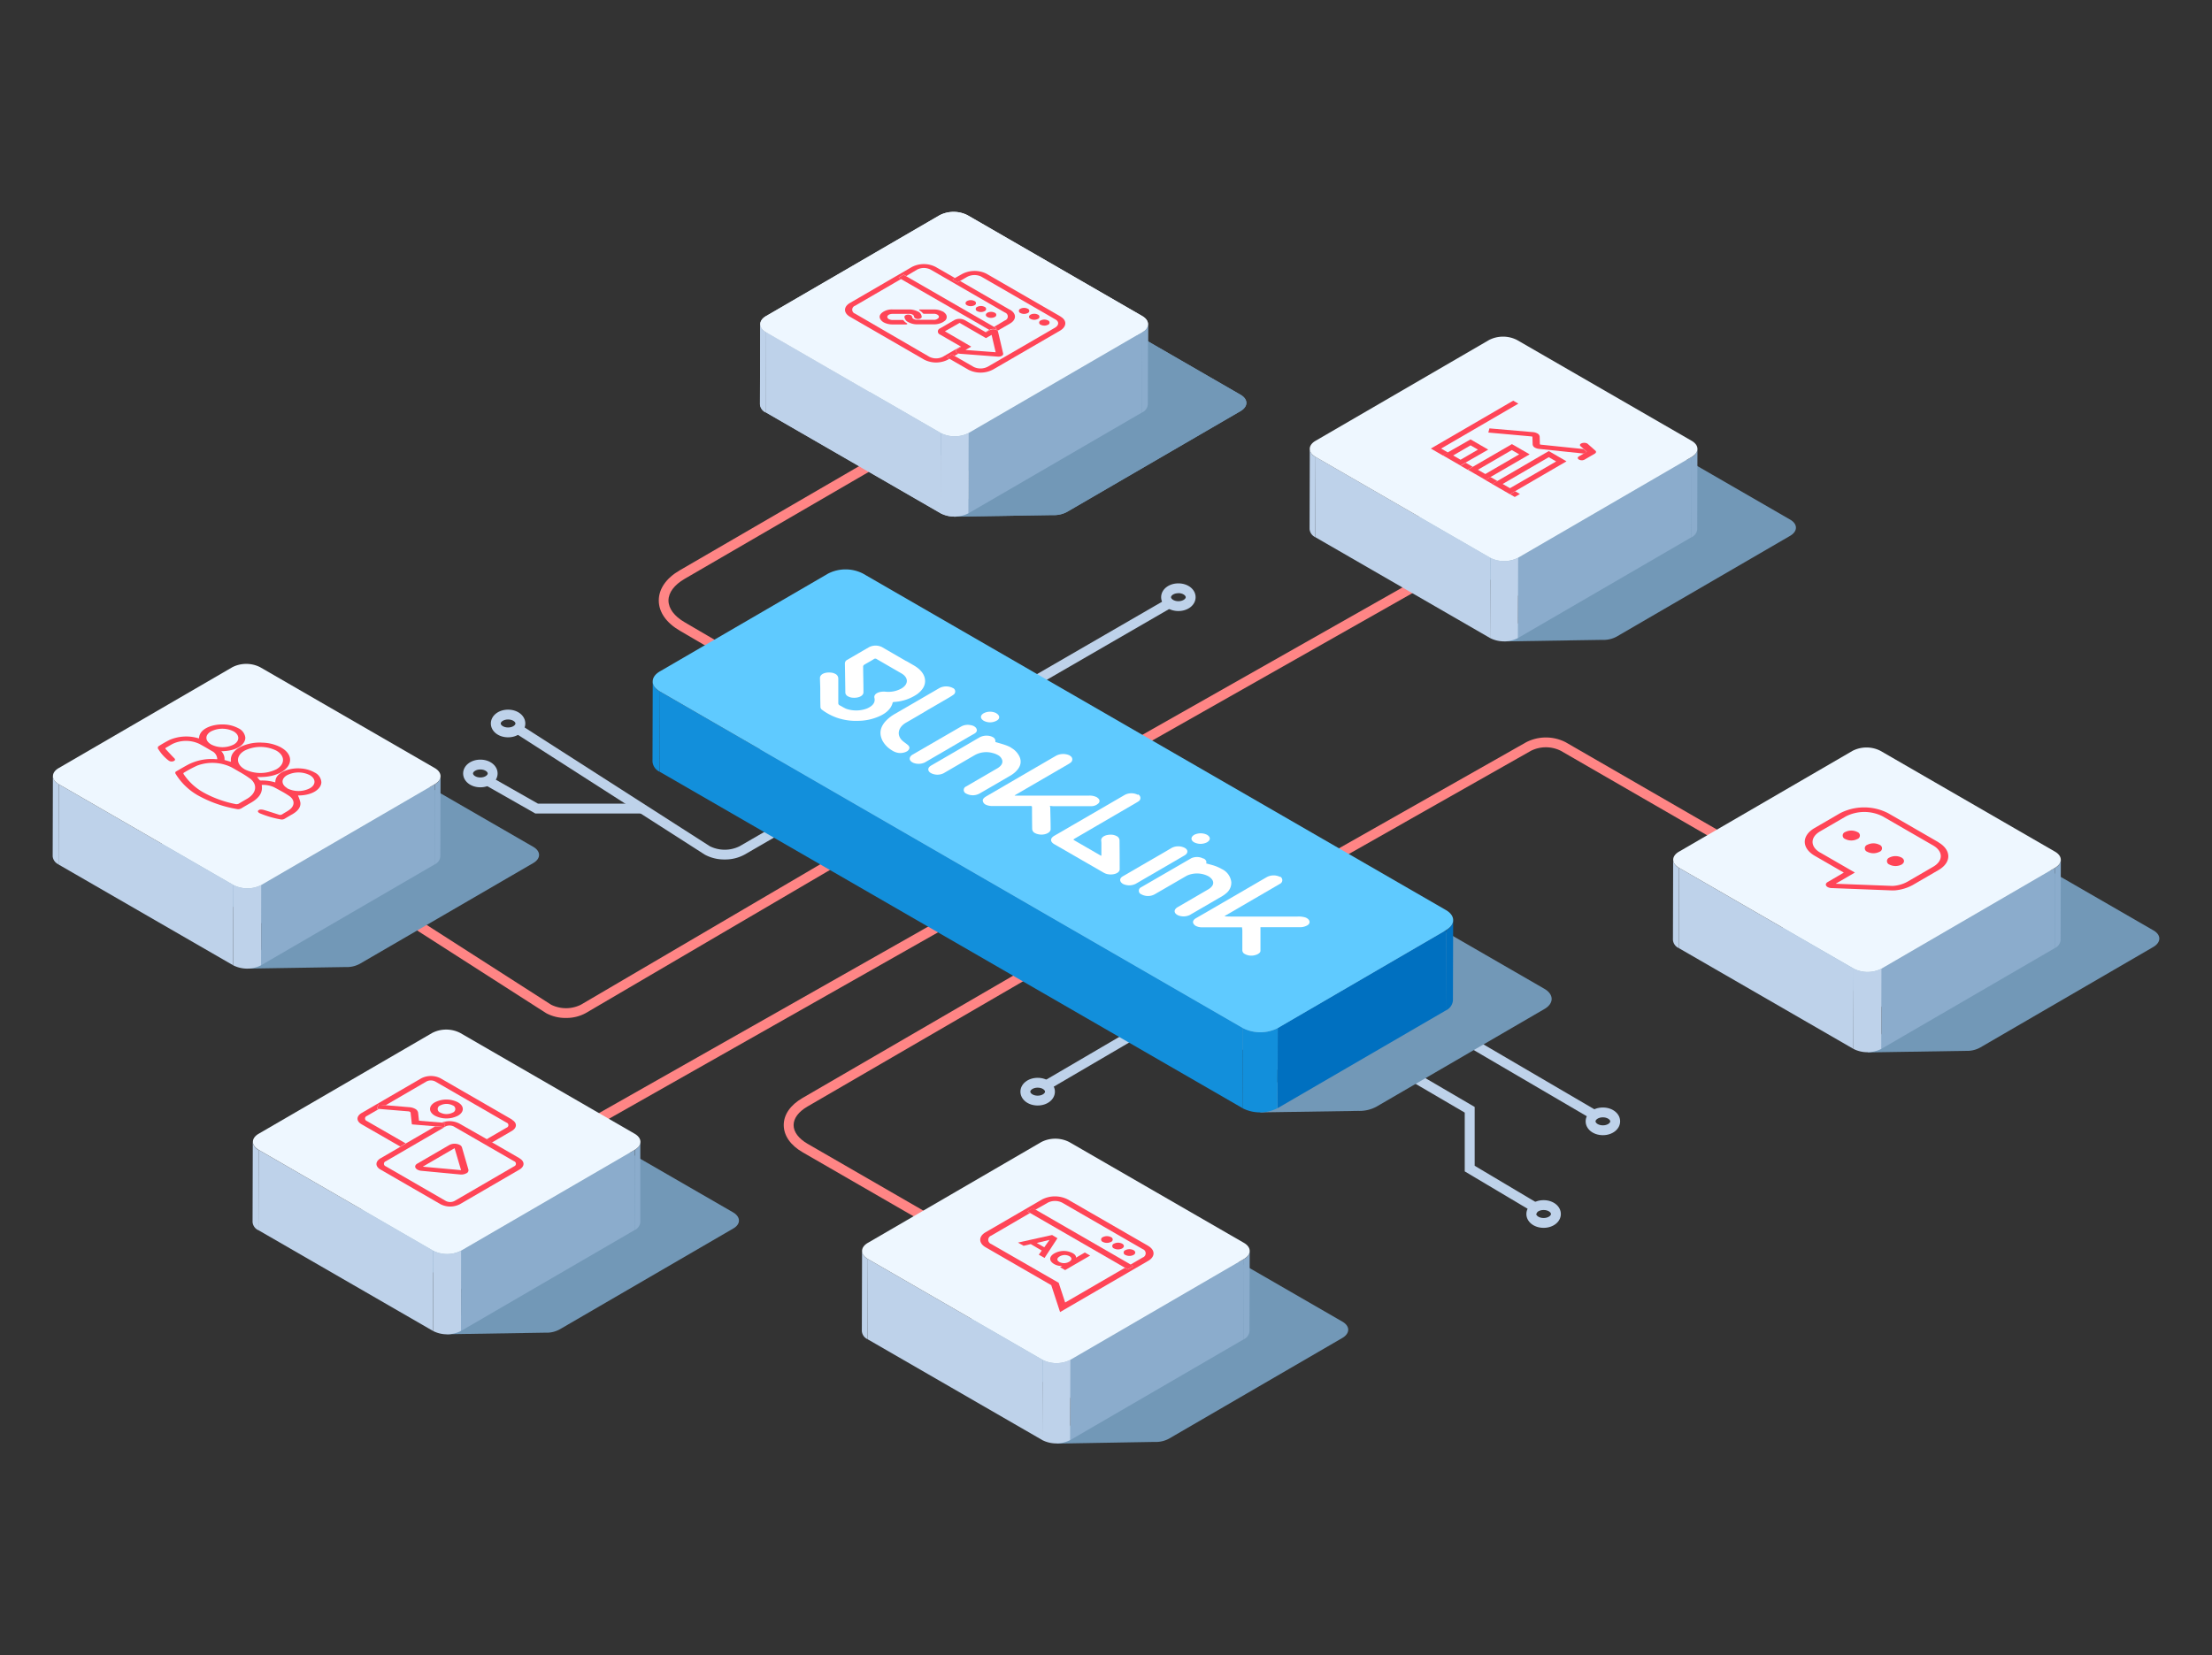 <svg id="Layer_1" data-name="Layer 1" xmlns="http://www.w3.org/2000/svg" viewBox="0 0 684 512">
  <rect x="0" y="0" width="684" height="512" fill="#333333" stroke="none"/>
  <defs>
    <style>
      .cls-1 {
        fill: #ff8585;
      }

      .cls-2 {
        fill: #bed2ea;
      }

      .cls-3 {
        fill: #7298b7;
      }

      .cls-4 {
        isolation: isolate;
      }

      .cls-5 {
        fill: #128fdb;
      }

      .cls-6 {
        fill: #0070c0;
      }

      .cls-7 {
        fill: #5fcaff;
      }

      .cls-8 {
        fill: #fff;
      }

      .cls-9 {
        fill: #8baccc;
      }

      .cls-10 {
        fill: #eef7ff;
      }

      .cls-11 {
        fill: #ff4557;
      }
    </style>
  </defs>
  <title>Kaykushal 3</title>
  <g>
    <path class="cls-1" d="M161.34,361.32l-1.5-2.65L290,284.91a16.09,16.09,0,0,1,14.79,0l-1.52,2.64a13.16,13.16,0,0,0-11.75,0Z"/>
    <path class="cls-2" d="M224.09,265.84a12.54,12.54,0,0,1-6.16-1.5l-58.63-37.59,1.64-2.56,58.57,37.56a10.35,10.35,0,0,0,9.19,0l132.69-76.82,1.53,2.64L230.23,264.34A12.45,12.45,0,0,1,224.09,265.84Z"/>
    <path class="cls-2" d="M475,375.45l-22.07-13.13V344.14l-103-60.31c-3.27-1.89-5.07-4.49-5.08-7.33s1.78-5.43,5-7.32l1.53,2.63c-2.27,1.32-3.52,3-3.52,4.68s1.27,3.38,3.56,4.7L456,342.39v18.19l20.58,12.25Z"/>
    <rect class="cls-2" x="316" y="308.79" width="101.72" height="3.05" transform="translate(-106.52 227.91) rotate(-30.35)"/>
    <path class="cls-2" d="M320.87,341.94c-3,0-5.33-1.88-5.33-4.28s2.34-4.28,5.33-4.28,5.33,1.88,5.33,4.28S323.86,341.94,320.87,341.94Zm0-5.52c-1.39,0-2.28.73-2.28,1.24s.89,1.24,2.28,1.24,2.28-.73,2.28-1.24S322.27,336.42,320.87,336.42Z"/>
    <path class="cls-2" d="M492.79,346.5,389,285.74c-3.27-1.89-5.07-4.49-5.08-7.33s1.78-5.43,5-7.32l1.53,2.63c-2.27,1.32-3.52,3-3.52,4.68s1.27,3.38,3.56,4.7l103.8,60.76Z"/>
    <path class="cls-1" d="M175,314.86a12.53,12.53,0,0,1-6.15-1.5l-58.63-37.59,1.64-2.56,58.57,37.56a10.36,10.36,0,0,0,9.19,0L293.4,244l1.54,2.63L181.12,313.36A12.47,12.47,0,0,1,175,314.86Z"/>
    <path class="cls-1" d="M321.13,398.52l-72.92-42.1c-3.77-2.18-5.85-5.16-5.86-8.41s2.05-6.21,5.8-8.39L366.29,271l1.53,2.63L249.68,342.26c-2.76,1.61-4.28,3.65-4.28,5.75s1.54,4.16,4.33,5.78l72.92,42.1Z"/>
    <path class="cls-1" d="M348.9,276.25,210.24,195.09c-4.2-2.43-6.53-5.75-6.53-9.35s2.29-6.91,6.47-9.33l105-61,1.53,2.63-105,61c-3.2,1.86-5,4.24-5,6.7s1.78,4.86,5,6.73l138.67,81.17Z"/>
    <path class="cls-1" d="M345.8,235l-1.5-2.65,130.14-73.75a16.09,16.09,0,0,1,14.79,0l-1.52,2.64a13.17,13.17,0,0,0-11.75,0Z"/>
    <path class="cls-1" d="M591.75,295.23l-109.11-63a10.35,10.35,0,0,0-9.24,0L367.85,292.06l-1.5-2.65L471.89,229.6a13.36,13.36,0,0,1,12.28,0l109.11,63Z"/>
    <path class="cls-3" d="M477.55,305.84,297.31,201.78a11.86,11.86,0,0,0-10.77,0l-52,30.23c-3,1.72-3,4.51,0,6.24l162.08,93.58-6.94,12.24,30.28-.46h0a11.06,11.06,0,0,0,5.62-1.28l52-30.24C480.56,310.36,480.54,307.57,477.55,305.84Z"/>
    <g class="cls-4">
      <path class="cls-5" d="M201.77,235.58l.07-24.83a3.8,3.8,0,0,0,2.24,3.13L204,238.72A3.8,3.8,0,0,1,201.77,235.58Z"/>
      <path class="cls-6" d="M449.35,284.62l-.07,24.83a3.78,3.78,0,0,1-2.21,3.1l.07-24.83A3.78,3.78,0,0,0,449.35,284.62Z"/>
      <polygon class="cls-6" points="447.13 287.72 447.06 312.55 395.04 342.78 395.11 317.95 447.13 287.72"/>
      <polygon class="cls-5" points="384.33 317.95 384.26 342.78 204.01 238.72 204.09 213.89 384.33 317.95"/>
      <path class="cls-5" d="M395.1,318,395,342.78a11.88,11.88,0,0,1-10.78,0l.07-24.83A11.88,11.88,0,0,0,395.1,318Z"/>
      <path class="cls-7" d="M447.1,281.48c3,1.72,3,4.52,0,6.24L395.1,318a11.88,11.88,0,0,1-10.78,0L204.08,213.89c-3-1.72-3-4.51,0-6.24l52-30.24a11.86,11.86,0,0,1,10.77,0Z"/>
    </g>
    <g>
      <path class="cls-8" d="M280.28,204.52l-2.37-1.37-5.18-3a4.47,4.47,0,0,0-3.95,0c-2.27,1.3-4.51,2.62-6.77,3.93a1.25,1.25,0,0,0-.75,1.14q.08,4.55.14,9.11a1.44,1.44,0,0,0,.84,1.06,3.16,3.16,0,0,0,1.1.38c2,.28,3.67-.49,3.66-1.65,0-2.65-.08-5.3-.1-8a.73.73,0,0,1,.38-.53c.95-.58,2-1.12,2.91-1.71a.76.76,0,0,1,.94,0l3.81,2.21,3.83,2.21c2.13,1.24,2.26,3.3,0,4.64a8.3,8.3,0,0,1-5,1c-2.08-.16-3.66.71-3.38,1.9.33,1.36-.38,2.47-2.32,3.31a9.5,9.5,0,0,1-6.42.08c-.67-.29-1.24-.67-1.89-1l-.11-.06a.73.73,0,0,1-.43-.68c0-2.55,0-5.1,0-7.65a1.59,1.59,0,0,0-.89-1.38,3.45,3.45,0,0,0-1.38-.42c-2-.19-3.42.56-3.4,1.72s.07,2.1.09,3.14c0,1.9,0,3.8.06,5.7a1.07,1.07,0,0,0,.4.87,17.12,17.12,0,0,0,1.82,1.21,17.5,17.5,0,0,0,2.75,1.28,18.08,18.08,0,0,0,6.65,1,16.42,16.42,0,0,0,6.69-1.46c2.21-1,3.57-2.42,4-4.07,0-.18.1-.27.46-.31a13.94,13.94,0,0,0,7.19-2.45c1.74-1.31,2.53-2.76,2.38-4.4s-1.31-3.19-3.38-4.41l-2.37-1.38"/>
      <path class="cls-8" d="M330.81,233.69l-.13-.07a4.77,4.77,0,0,0-4.15.15l-7.44,4.32L305,246.3c-.7.41-1.22.88-1.08,1.48a1.57,1.57,0,0,0,.8,1.06,4.57,4.57,0,0,0,2.25.46h11.37a1.75,1.75,0,0,1,.67.06c.1.06.1.17.11.4q0,3.3.05,6.59a1.49,1.49,0,0,0,.84,1.31,3.7,3.7,0,0,0,1,.37c1.8.44,3.9-.38,3.87-1.57,0-2.24-.08-4.48-.12-6.71,0-.12-.1-.25-.15-.36l.22-.11c.25,0,.48.07.7.07h11.68a3.19,3.19,0,0,0,2.44-.85,1,1,0,0,0-.07-1.56,2.06,2.06,0,0,0-.48-.38,4.8,4.8,0,0,0-2.34-.47l-18.64,0h-3.68l-.61,0-.06-.1.49-.28,16.07-9.34a5.94,5.94,0,0,0,.87-.6,1.23,1.23,0,0,0-.33-2"/>
      <path class="cls-8" d="M395.87,271.26l-.16-.08a4.49,4.49,0,0,0-4.07.16l-11.73,6.82L369.83,284c-.9.52-1.15,1.19-.71,1.81a2,2,0,0,0,.64.58,4.14,4.14,0,0,0,2.07.43l4.67,0H383c.35,0,.7,0,1.07,0,0,.36.09.7.09,1,0,2,0,4.1,0,6.15a1.31,1.31,0,0,0,.77,1.11,4.15,4.15,0,0,0,1,.39c1.58.42,3.81-.34,3.83-1.34,0-1.71,0-3.43,0-5.14,0-.73,0-1.45,0-2.2h.75l5.08,0h6.28a4.62,4.62,0,0,0,2.33-.54c1.09-.6.93-1.67-.11-2.27a2.82,2.82,0,0,0-.42-.2,7.23,7.23,0,0,0-2.49-.28H381.4c-.88,0-1.75,0-2.63-.07l-.07-.1.53-.31,14-8.15,2.59-1.51a1.24,1.24,0,0,0,0-2.23"/>
      <path class="cls-8" d="M351.85,245.84a4.43,4.43,0,0,0-4,0q-10.89,6.33-21.82,12.66c-1.32.76-1.39,1.83,0,2.63h0l4.33,2.49,4.32,2.5,6.49,3.74a4.56,4.56,0,0,0,.92.42c1.81.55,4.06-.09,4.14-1.34,0-.31,0-.63,0-1q0-4-.05-8.06a1.52,1.52,0,0,0-.87-1.26,3.77,3.77,0,0,0-1.8-.45c-1.86,0-3,.78-3,1.71,0,.3.07.59.06.89,0,1.18,0,2.36,0,3.53,0,.13,0,.25,0,.37l-.14,0-.45-.26-7.57-4.37c-.6-.35-.6-.35,0-.71l18.88-11c.24-.14.5-.29.73-.45a1.2,1.2,0,0,0-.12-2.16l0,0"/>
      <path class="cls-8" d="M312.69,231.26a10.26,10.26,0,0,0-1.64-.75c-1-.36-2.06-.64-3.25-1l0-.15A1.38,1.38,0,0,0,307,228a3.14,3.14,0,0,0-.77-.31,4.65,4.65,0,0,0-3.3.37q-7.44,4.35-14.91,8.67a3,3,0,0,0-.61.45c-.65.67-.37,1.47.42,1.92l.14.08a4.36,4.36,0,0,0,3.8,0c3.22-1.87,6.41-3.74,9.64-5.61a7.29,7.29,0,0,1,5.44-.68,6.44,6.44,0,0,1,1.71.65,2.7,2.7,0,0,1,1.33,1.53c.31,1.07-.41,2-1.7,2.7l-9.44,5.49a1.18,1.18,0,0,0,0,2.19l.19.1a4.3,4.3,0,0,0,4-.13q4.81-2.77,9.57-5.56a8.53,8.53,0,0,0,1.5-1.12c1.58-1.49,2-3.1,1.21-4.78a6.14,6.14,0,0,0-2.6-2.69"/>
      <path class="cls-8" d="M372.09,265.57a3.15,3.15,0,0,0-.64-.28,4.35,4.35,0,0,0-3.07.16l-15.54,9a1.17,1.17,0,0,0,.07,2.16l.15.08a4.29,4.29,0,0,0,4-.08c3.25-1.87,6.46-3.75,9.7-5.62a4.8,4.8,0,0,1,.88-.4,7.63,7.63,0,0,1,6,.43,3.92,3.92,0,0,1,.82.62c1.2,1.2.81,2.49-.9,3.48-3.13,1.82-6.24,3.65-9.39,5.46-1.15.66-1.31,1.72-.13,2.4a3.37,3.37,0,0,0,.49.23,4.54,4.54,0,0,0,3.32-.16l10.15-5.9a8.3,8.3,0,0,0,1.09-.79,4.21,4.21,0,0,0,1.66-3.48,5.11,5.11,0,0,0-2.93-4.07,12.9,12.9,0,0,0-2-.93c-.88-.32-1.88-.55-2.85-.82l.06-.2c.11-.47-.22-1-.82-1.31"/>
      <path class="cls-8" d="M294.63,212.8a4.56,4.56,0,0,0-4.1,0l-13.78,8A12.19,12.19,0,0,0,274,222.9c-1.88,2-2.2,4-1.12,6.19a7.77,7.77,0,0,0,2.6,2.79c.2.14.4.26.6.38a4.88,4.88,0,0,0,1.75.62,4.29,4.29,0,0,0,2.78-.57c.88-.77.7-1.4.06-1.93s-1.3-.94-1.81-1.46c-1.62-1.67-1.13-4,1.33-5.41s4.54-2.63,6.82-4l6.51-3.78c.48-.28.94-.58,1.37-.89a1.18,1.18,0,0,0-.16-2l-.07,0"/>
      <path class="cls-8" d="M301.28,224.67a3.52,3.52,0,0,0-1.2-.39,4.2,4.2,0,0,0-2.86.43c-5,2.89-10,5.8-15,8.68-1.07.62-1.32,1.7-.12,2.39a3.4,3.4,0,0,0,.48.23,4.55,4.55,0,0,0,3.34-.15l7.72-4.49c2.55-1.48,5.09-3,7.65-4.44.61-.35.86-.8.76-1.25a1.55,1.55,0,0,0-.8-1"/>
      <path class="cls-8" d="M366.36,262.26l0,0a4.46,4.46,0,0,0-4.05,0c-2.47,1.48-5,2.92-7.51,4.37l-7.64,4.44a2.26,2.26,0,0,0-.4.29c-.68.68-.38,1.5.42,2l.17.09a4.46,4.46,0,0,0,3.86-.09l2.21-1.29,12.86-7.48c1.13-.66,1.18-1.69.11-2.31"/>
      <path class="cls-8" d="M308.15,220.63a4.28,4.28,0,0,0-4,0c-1.19.74-1,1.67.06,2.32h0a4.21,4.21,0,0,0,3.89,0c1.14-.55,1.19-1.62,0-2.31l0,0"/>
      <path class="cls-8" d="M373.16,258.16a4.58,4.58,0,0,0-3.78,0c-1.15.62-1.31,1.68-.14,2.37a4.4,4.4,0,0,0,4,0c1.19-.74,1.11-1.63,0-2.33l-.07,0"/>
    </g>
    <g>
      <path class="cls-3" d="M665.91,287.79l-54-31.18a9.5,9.5,0,0,0-8.63,0l-53.66,31.18c-2.38,1.38-2.36,3.62,0,5L586.3,314l-8.83,11.52,30.14-.48c.33,0,.67,0,1,0h0a8.42,8.42,0,0,0,3.66-1l53.66-31.18C668.31,291.41,668.3,289.17,665.91,287.79Z"/>
      <g class="cls-4">
        <path class="cls-9" d="M637.25,265.94l-.07,24.83a3,3,0,0,1-1.77,2.48l.07-24.83A3,3,0,0,0,637.25,265.94Z"/>
        <path class="cls-2" d="M517.31,290.73l.07-24.83a3.05,3.05,0,0,0,1.8,2.52l-.07,24.83A3.05,3.05,0,0,1,517.31,290.73Z"/>
        <polygon class="cls-9" points="635.48 268.42 635.41 293.25 581.75 324.43 581.82 299.61 635.48 268.42"/>
        <polygon class="cls-2" points="573.19 299.61 573.12 324.43 519.11 293.25 519.18 268.42 573.19 299.61"/>
        <path class="cls-2" d="M581.82,299.6l-.07,24.83a9.5,9.5,0,0,1-8.63,0l.07-24.83A9.5,9.5,0,0,0,581.82,299.6Z"/>
        <path class="cls-10" d="M635.45,263.42c2.39,1.38,2.4,3.62,0,5L581.82,299.6a9.5,9.5,0,0,1-8.63,0l-54-31.18c-2.39-1.38-2.4-3.62,0-5l53.66-31.18a9.5,9.5,0,0,1,8.63,0Z"/>
      </g>
    </g>
    <g>
      <path class="cls-3" d="M415.09,408.79l-54-31.18a9.5,9.5,0,0,0-8.63,0L298.8,408.79c-2.38,1.38-2.36,3.62,0,5L335.49,435l-8.83,11.52L356.8,446c.33,0,.67,0,1,0h0a8.42,8.42,0,0,0,3.66-1l53.66-31.18C417.5,412.4,417.49,410.17,415.09,408.79Z"/>
      <g class="cls-4">
        <path class="cls-9" d="M386.44,386.94l-.07,24.83a3,3,0,0,1-1.77,2.48l.07-24.83A3,3,0,0,0,386.44,386.94Z"/>
        <path class="cls-2" d="M266.5,411.73l.07-24.83a3.05,3.05,0,0,0,1.8,2.52l-.07,24.83A3.05,3.05,0,0,1,266.5,411.73Z"/>
        <polygon class="cls-9" points="384.67 389.42 384.6 414.25 330.94 445.43 331.01 420.6 384.67 389.42"/>
        <polygon class="cls-2" points="322.38 420.6 322.31 445.43 268.3 414.25 268.37 389.42 322.38 420.6"/>
        <path class="cls-2" d="M331,420.6l-.07,24.83a9.5,9.5,0,0,1-8.63,0l.07-24.83A9.5,9.5,0,0,0,331,420.6Z"/>
        <path class="cls-10" d="M384.64,384.42c2.39,1.38,2.4,3.62,0,5L331,420.6a9.5,9.5,0,0,1-8.63,0l-54-31.18c-2.39-1.38-2.4-3.62,0-5L322,353.24a9.5,9.5,0,0,1,8.63,0Z"/>
      </g>
    </g>
    <g>
      <path class="cls-3" d="M383.64,122.12l-54-31.18a9.5,9.5,0,0,0-8.63,0l-53.66,31.18c-2.38,1.38-2.36,3.62,0,5L304,148.28l-8.83,11.52,30.14-.48c.33,0,.67,0,1,0h0a8.42,8.42,0,0,0,3.66-1l53.66-31.18C386,125.73,386,123.5,383.64,122.12Z"/>
      <g class="cls-4">
        <path class="cls-9" d="M355,100.27l-.07,24.83a3,3,0,0,1-1.77,2.48l.07-24.83A3,3,0,0,0,355,100.27Z"/>
        <path class="cls-2" d="M235,125.06l.07-24.83a3.05,3.05,0,0,0,1.8,2.52l-.07,24.83A3.05,3.05,0,0,1,235,125.06Z"/>
        <polygon class="cls-9" points="353.21 102.75 353.14 127.58 299.48 158.76 299.55 133.93 353.21 102.75"/>
        <polygon class="cls-2" points="290.93 133.93 290.86 158.76 236.85 127.58 236.92 102.75 290.93 133.93"/>
        <path class="cls-2" d="M299.55,133.93l-.07,24.83a9.5,9.5,0,0,1-8.63,0l.07-24.83A9.5,9.5,0,0,0,299.55,133.93Z"/>
        <path class="cls-10" d="M353.19,97.75c2.39,1.38,2.4,3.62,0,5l-53.66,31.18a9.5,9.5,0,0,1-8.63,0l-54-31.18c-2.39-1.38-2.4-3.62,0-5l53.66-31.18a9.5,9.5,0,0,1,8.63,0Z"/>
      </g>
    </g>
    <g>
      <path class="cls-3" d="M383.64,122.12l-54-31.18a9.5,9.5,0,0,0-8.63,0l-53.66,31.18c-2.38,1.38-2.36,3.62,0,5L304,148.28l-8.83,11.52,30.14-.48c.33,0,.67,0,1,0h0a8.42,8.42,0,0,0,3.66-1l53.66-31.18C386,125.73,386,123.5,383.64,122.12Z"/>
      <g class="cls-4">
        <path class="cls-9" d="M355,100.27l-.07,24.83a3,3,0,0,1-1.77,2.48l.07-24.83A3,3,0,0,0,355,100.27Z"/>
        <path class="cls-2" d="M235,125.06l.07-24.83a3.05,3.05,0,0,0,1.8,2.52l-.07,24.83A3.05,3.05,0,0,1,235,125.06Z"/>
        <polygon class="cls-9" points="353.21 102.75 353.14 127.58 299.48 158.76 299.55 133.93 353.21 102.75"/>
        <polygon class="cls-2" points="290.93 133.93 290.86 158.76 236.85 127.58 236.92 102.75 290.93 133.93"/>
        <path class="cls-2" d="M299.55,133.93l-.07,24.83a9.5,9.5,0,0,1-8.63,0l.07-24.83A9.5,9.5,0,0,0,299.55,133.93Z"/>
        <path class="cls-10" d="M353.19,97.75c2.39,1.38,2.4,3.62,0,5l-53.66,31.18a9.5,9.5,0,0,1-8.63,0l-54-31.18c-2.39-1.38-2.4-3.62,0-5l53.66-31.18a9.5,9.5,0,0,1,8.63,0Z"/>
      </g>
    </g>
    <g>
      <path class="cls-3" d="M164.89,261.93l-54-31.18a9.5,9.5,0,0,0-8.63,0L48.59,261.93c-2.38,1.38-2.36,3.62,0,5l36.66,21.17L76.45,299.6l30.14-.48c.33,0,.67,0,1,0h0a8.42,8.42,0,0,0,3.66-1l53.66-31.18C167.29,265.54,167.28,263.31,164.89,261.93Z"/>
      <g class="cls-4">
        <path class="cls-9" d="M136.23,240.08l-.07,24.83a3,3,0,0,1-1.77,2.48l.07-24.83A3,3,0,0,0,136.23,240.08Z"/>
        <path class="cls-2" d="M16.29,264.87,16.36,240a3.05,3.05,0,0,0,1.8,2.52l-.07,24.83A3.05,3.05,0,0,1,16.29,264.87Z"/>
        <polygon class="cls-9" points="134.46 242.56 134.39 267.38 80.73 298.57 80.8 273.74 134.46 242.56"/>
        <polygon class="cls-2" points="72.17 273.74 72.1 298.57 18.09 267.39 18.16 242.56 72.17 273.74"/>
        <path class="cls-2" d="M80.8,273.74l-.07,24.83a9.5,9.5,0,0,1-8.63,0l.07-24.83A9.5,9.5,0,0,0,80.8,273.74Z"/>
        <path class="cls-10" d="M134.43,237.56c2.39,1.38,2.4,3.62,0,5L80.8,273.74a9.5,9.5,0,0,1-8.63,0l-54-31.18c-2.39-1.38-2.4-3.62,0-5l53.66-31.18a9.5,9.5,0,0,1,8.63,0Z"/>
      </g>
    </g>
    <g>
      <path class="cls-3" d="M553.54,160.71l-54-31.18a9.5,9.5,0,0,0-8.63,0l-53.66,31.18c-2.38,1.38-2.36,3.62,0,5l36.66,21.17-8.83,11.52,30.14-.48c.33,0,.67,0,1,0h0a8.42,8.42,0,0,0,3.66-1l53.66-31.18C555.95,164.33,555.94,162.09,553.54,160.71Z"/>
      <g class="cls-4">
        <path class="cls-9" d="M524.89,138.86l-.07,24.83a3,3,0,0,1-1.77,2.48l.07-24.83A3,3,0,0,0,524.89,138.86Z"/>
        <path class="cls-2" d="M404.95,163.65l.07-24.83a3.05,3.05,0,0,0,1.8,2.52l-.07,24.83A3.05,3.05,0,0,1,404.95,163.65Z"/>
        <polygon class="cls-9" points="523.12 141.34 523.04 166.17 469.38 197.35 469.45 172.52 523.12 141.34"/>
        <polygon class="cls-2" points="460.83 172.52 460.76 197.35 406.75 166.17 406.82 141.34 460.83 172.52"/>
        <path class="cls-2" d="M469.46,172.52l-.07,24.83a9.5,9.5,0,0,1-8.63,0l.07-24.83A9.5,9.5,0,0,0,469.46,172.52Z"/>
        <path class="cls-10" d="M523.09,136.34c2.39,1.38,2.4,3.62,0,5l-53.66,31.18a9.5,9.5,0,0,1-8.63,0l-54-31.18c-2.39-1.38-2.4-3.62,0-5l53.66-31.18a9.5,9.5,0,0,1,8.63,0Z"/>
      </g>
    </g>
    <path class="cls-2" d="M495.65,351.12c-3,0-5.33-1.88-5.33-4.28s2.34-4.28,5.33-4.28,5.33,1.88,5.33,4.28S498.64,351.12,495.65,351.12Zm0-5.52c-1.39,0-2.28.73-2.28,1.24s.89,1.24,2.28,1.24,2.28-.73,2.28-1.24S497,345.6,495.65,345.6Z"/>
    <path class="cls-2" d="M477.32,379.78c-3,0-5.33-1.88-5.33-4.28s2.34-4.28,5.33-4.28,5.33,1.88,5.33,4.28S480.31,379.78,477.32,379.78Zm0-5.52c-1.39,0-2.28.73-2.28,1.24s.89,1.24,2.28,1.24,2.28-.73,2.28-1.24S478.71,374.26,477.32,374.26Z"/>
    <path class="cls-2" d="M364.38,189c-3,0-5.33-1.88-5.33-4.28s2.34-4.28,5.33-4.28,5.33,1.88,5.33,4.28S367.37,189,364.38,189Zm0-5.52c-1.39,0-2.28.73-2.28,1.24s.89,1.24,2.28,1.24,2.28-.73,2.28-1.24S365.78,183.46,364.38,183.46Z"/>
    <path class="cls-2" d="M157.11,228.06c-3,0-5.33-1.88-5.33-4.28s2.34-4.28,5.33-4.28,5.33,1.88,5.33,4.28S160.09,228.06,157.11,228.06Zm0-5.52c-1.39,0-2.28.73-2.28,1.24s.89,1.24,2.28,1.24,2.28-.73,2.28-1.24S158.5,222.54,157.11,222.54Z"/>
    <polygon class="cls-2" points="198.55 251.63 165.55 251.63 149.31 242.39 150.81 239.74 166.36 248.58 198.55 248.58 198.55 251.63"/>
    <path class="cls-2" d="M148.54,243.52c-3,0-5.33-1.88-5.33-4.28s2.34-4.28,5.33-4.28,5.33,1.88,5.33,4.28S151.53,243.52,148.54,243.52Zm0-5.52c-1.39,0-2.28.73-2.28,1.24s.89,1.24,2.28,1.24,2.28-.73,2.28-1.24S149.93,238,148.54,238Z"/>
    <g>
      <path class="cls-3" d="M226.7,375l-54-31.18a9.5,9.5,0,0,0-8.63,0L110.4,375c-2.38,1.38-2.36,3.62,0,5l36.66,21.17-8.83,11.52,30.14-.48c.33,0,.67,0,1,0h0a8.42,8.42,0,0,0,3.66-1L226.72,380C229.1,378.65,229.09,376.42,226.7,375Z"/>
      <g class="cls-4">
        <path class="cls-9" d="M198,353.19,198,378a3,3,0,0,1-1.77,2.48l.07-24.83A3,3,0,0,0,198,353.19Z"/>
        <path class="cls-2" d="M78.1,378l.07-24.83a3.05,3.05,0,0,0,1.8,2.52l-.07,24.83A3.05,3.05,0,0,1,78.1,378Z"/>
        <polygon class="cls-9" points="196.27 355.67 196.2 380.49 142.54 411.68 142.61 386.85 196.27 355.67"/>
        <polygon class="cls-2" points="133.98 386.85 133.91 411.68 79.9 380.5 79.97 355.67 133.98 386.85"/>
        <path class="cls-2" d="M142.61,386.85l-.07,24.83a9.5,9.5,0,0,1-8.63,0l.07-24.83A9.5,9.5,0,0,0,142.61,386.85Z"/>
        <path class="cls-10" d="M196.24,350.67c2.39,1.38,2.4,3.62,0,5l-53.66,31.18a9.5,9.5,0,0,1-8.63,0L80,355.67c-2.39-1.38-2.4-3.62,0-5l53.66-31.18a9.5,9.5,0,0,1,8.63,0Z"/>
      </g>
    </g>
    <g>
      <path class="cls-11" d="M306,102.11l-.12-.07-1.1.64.12.07,1.1-.64m6.35-6.26-15.46-8.93-.78.45-1.57-.91.78-.45-6-3.45a8.06,8.06,0,0,0-7.31,0L262.8,93.72c-2,1.17-2,3.07,0,4.24l23,13.29a8.07,8.07,0,0,0,7.31,0l.48-.28-.78-.45,1.56-.9.78.45,1.28-.74a1.79,1.79,0,0,1-.48-.18,1,1,0,0,1-.36-.33c-.18-.31-.05-.65.35-.88l1.24-.72-.12-.07-5.51,3.2a4.6,4.6,0,0,1-4.18,0L264.39,97a1.28,1.28,0,0,1,0-2.42l14.27-8.29-.78-.45,1.56-.9.78.45,3.37-2a4.6,4.6,0,0,1,4.18,0l23,13.29a1.28,1.28,0,0,1,0,2.42l-3.37,2,.79.46-.45.26a1.78,1.78,0,0,1,.45.18,1,1,0,0,1,.32.28l3.84-2.23c2-1.17,2-3.06,0-4.23"/>
      <path class="cls-11" d="M308.2,101.59l-.79-.46L280.2,85.43l-.78-.45-1.56.9.78.45L305.85,102l.12.07.13-.08a2.28,2.28,0,0,1,1.52-.2l.12,0,.45-.26"/>
      <path class="cls-11" d="M304.46,94.92a2.52,2.52,0,0,0-2.28,0,.7.7,0,0,0,0,1.32,2.5,2.5,0,0,0,2.28,0,.7.7,0,0,0,0-1.32"/>
      <path class="cls-11" d="M307.6,96.73a2.51,2.51,0,0,0-2.28,0c-.63.37-.63,1,0,1.32a2.51,2.51,0,0,0,2.28,0,.7.7,0,0,0,0-1.32"/>
      <path class="cls-11" d="M301.32,93.11a2.51,2.51,0,0,0-2.28,0c-.63.37-.63,1,0,1.32a2.51,2.51,0,0,0,2.28,0,.7.7,0,0,0,0-1.32"/>
      <path class="cls-11" d="M308,109.48h0m-9.41-1.26,1.75-1-8.15-4.75,4.54-2.6,8.15,4.71,1.75-1,1.25,5.37-9.28-.7m9.6-6.19a1.78,1.78,0,0,0-.45-.18l-.12,0a2.28,2.28,0,0,0-1.52.2l-.13.08-1.1.64-.12-.07L298.3,99a3.53,3.53,0,0,0-3.19,0l-4.48,2.6a1,1,0,0,0,0,1.85l6.46,3.73.12.07-1.24.72c-.4.23-.53.57-.35.88a1,1,0,0,0,.36.33,1.79,1.79,0,0,0,.48.18,2.37,2.37,0,0,0,.37.06l11.72.89a2.17,2.17,0,0,0,1.23-.24.68.68,0,0,0,.42-.72l-1.59-6.79a.6.6,0,0,0-.1-.21,1,1,0,0,0-.32-.28"/>
      <path class="cls-11" d="M328,97.93,305,84.64a8.31,8.31,0,0,0-7.53.13L295.29,86l-.78.45,1.57.91.78-.45L299,85.67a4.87,4.87,0,0,1,4.4-.13l23,13.29c1.16.67,1.06,1.81-.21,2.55l-20.67,12a4.86,4.86,0,0,1-4.4.13l-6-3.45-.78-.45-1.56.9.78.45,6,3.45a8.31,8.31,0,0,0,7.53-.12l20.67-12c2.13-1.24,2.22-3.19.19-4.36"/>
      <path class="cls-11" d="M320.95,97.32a2.51,2.51,0,0,0-2.28,0c-.63.37-.63,1,0,1.32a2.51,2.51,0,0,0,2.28,0,.7.7,0,0,0,0-1.32"/>
      <path class="cls-11" d="M324.08,99.12a2.52,2.52,0,0,0-2.28,0,.7.7,0,0,0,0,1.32,2.5,2.5,0,0,0,2.28,0,.7.7,0,0,0,0-1.32"/>
      <path class="cls-11" d="M317.81,95.5a2.52,2.52,0,0,0-2.28,0,.7.7,0,0,0,0,1.32,2.5,2.5,0,0,0,2.28,0,.7.7,0,0,0,0-1.32"/>
      <path class="cls-11" d="M291.51,96.36a5.53,5.53,0,0,0-2.64-.63c-1.44,0-2.86,0-4.29,0l-.23,0c-.18.08-.17.21,0,.31a3.22,3.22,0,0,1,1,.84.37.37,0,0,0,.12.1.67.67,0,0,0,.35.07h2.89a2.22,2.22,0,0,1,1.11.25l.11.07c.44.31.54.65.25,1a1.83,1.83,0,0,1-1.5.55h-5.3a2.21,2.21,0,0,1-.87-.26.83.83,0,0,1-.47-.64.67.67,0,0,0-.38-.51,1.68,1.68,0,0,0-.85-.2c-.66,0-1.16.33-1.14.74a2,2,0,0,0,1.13,1.55,5.38,5.38,0,0,0,.9.41,5.74,5.74,0,0,0,1.92.31h5.18a5.63,5.63,0,0,0,2.79-.69l.25-.17.15-.11a1.51,1.51,0,0,0,.34-2.35,3.07,3.07,0,0,0-.82-.68"/>
      <path class="cls-11" d="M283.89,96.4a5.79,5.79,0,0,0-2.83-.68H276a5,5,0,0,0-3.18.93c-.95.75-1.07,1.58-.35,2.41a3,3,0,0,0,.79.65,5.71,5.71,0,0,0,2.75.64h4.15c.23,0,.41-.08.38-.2a.26.26,0,0,0-.13-.17,3.29,3.29,0,0,1-1-.86.34.34,0,0,0-.1-.09.61.61,0,0,0-.32-.06H276a2.4,2.4,0,0,1-1.16-.28.81.81,0,0,1-.47-.66c0-.53.71-.95,1.63-.95h5a3.58,3.58,0,0,1,.47,0,2,2,0,0,1,.7.23.84.84,0,0,1,.48.66.65.65,0,0,0,.37.49,1.82,1.82,0,0,0,1.42.11c.39-.13.58-.34.58-.6a2,2,0,0,0-1.18-1.63"/>
    </g>
    <g>
      <path class="cls-11" d="M158.34,346.29l-22.09-12.75a6.56,6.56,0,0,0-6,0l-18.47,10.74c-1.64,1-1.63,2.5,0,3.45l12,6.91,1.64-1-12-6.91a.82.82,0,0,1,0-1.54l3.75-2.18-.57,0,.33-1.33,2.29.19,12.67-7.37a3,3,0,0,1,2.67,0l22.09,12.75a.81.81,0,0,1,0,1.54l-6.21,3.61,1.65,1,6.21-3.61c1.64-1,1.63-2.5,0-3.45"/>
      <path class="cls-11" d="M160.63,358.24l-8.48-4.9-1.65-1L142,347.5a6.66,6.66,0,0,0-5.39-.27l1.08.09-.33,1.33.34-.2a2.93,2.93,0,0,1,2.66,0L159,359.2a.82.82,0,0,1,0,1.54l-18.47,10.74a2.93,2.93,0,0,1-2.65,0l-18.6-10.74a.81.81,0,0,1,0-1.54l18.14-10.54-2.88-.24-9.05,5.26-1.64,1-6.21,3.61c-1.64,1-1.63,2.5,0,3.45l18.6,10.74a6.56,6.56,0,0,0,5.95,0l18.47-10.74c1.64-1,1.63-2.5,0-3.45"/>
      <path class="cls-11" d="M130.73,360.86l9.84-5.72,2,6.8-11.87-1.08m11.48-6.71a2.89,2.89,0,0,0-.92-.32,3.49,3.49,0,0,0-2.3.32l-9.91,5.76c-.61.35-.82.86-.55,1.33a1.5,1.5,0,0,0,.56.53,3,3,0,0,0,1.25.37l11.9,1.13a3.4,3.4,0,0,0,2-.36,1,1,0,0,0,.63-1.15l-2-6.89a1.31,1.31,0,0,0-.64-.72"/>
      <path class="cls-11" d="M137.71,347.32l-1.08-.09-7.07-.58-.27-2.5a1.65,1.65,0,0,0-.92-1.17,4.24,4.24,0,0,0-1.75-.51l-7.35-.61-2.29-.19-.33,1.33.57,0,9.07.75a1.06,1.06,0,0,1,.44.13.44.44,0,0,1,.24.3l.39,3.6,7.14.59,2.88.24.33-1.33"/>
      <path class="cls-11" d="M136.15,344.13a1.17,1.17,0,0,1,0-2.22,4.23,4.23,0,0,1,3.84,0,1.17,1.17,0,0,1,0,2.22,4.23,4.23,0,0,1-3.84,0m5.46-3.18a7.87,7.87,0,0,0-7.13,0c-2,1.14-2,3,0,4.14a7.86,7.86,0,0,0,7.13,0c2-1.14,2-3,0-4.13"/>
    </g>
    <path class="cls-11" d="M74,238.76l.08,0A33.31,33.31,0,0,1,77.56,241c2.18,1.91,1.61,4.44-1.16,6.07-.88.51-1.73,1-2.64,1.55a1.55,1.55,0,0,1-.81.11A34,34,0,0,1,63,245.16a17.78,17.78,0,0,1-6.23-5.74c-.08-.11-.08-.32.05-.39A37.52,37.52,0,0,1,61,236.8a13.42,13.42,0,0,1,10.64.56l.81.46,1.62.94m14.73,5c-1.9-1.1-1.91-2.93,0-4a7.78,7.78,0,0,1,7,0c1.93,1.11,1.93,3,0,4.07a7.73,7.73,0,0,1-7,0m-23.55-13.6c-1.9-1.1-1.89-2.93,0-4a7.78,7.78,0,0,1,7,0h0c1.92,1.12,1.91,3,0,4.07a7.72,7.72,0,0,1-7-.05m10.36,7.66c-2.68-1.55-2.69-4.17,0-5.72a11.07,11.07,0,0,1,9.87,0h0c2.7,1.56,2.72,4.18,0,5.74a11.09,11.09,0,0,1-9.88,0M87,231.24a13,13,0,0,0-5.87-1.53,13.62,13.62,0,0,0-6.5,1.18c-2.52,1.23-3.46,2.85-3.21,4.75l-2-.57a3.36,3.36,0,0,0-1-2.71c5.27-.06,7.57-2.39,7.43-4.3a3.68,3.68,0,0,0-2.09-2.78,10.16,10.16,0,0,0-4.63-1.2c-3.3-.12-7.53,1.21-7.58,4.31l-.38-.09a13.09,13.09,0,0,0-8.71.55,32.37,32.37,0,0,0-3.47,2c-.2.12-.17.39-.17.59s.15.28.23.41a12.56,12.56,0,0,0,3,3.32l.22.15a1.59,1.59,0,0,0,1.36.12c.62-.23.63-.6.18-1-.89-.89-1.7-1.8-2.55-2.71-.19-.2-.15-.36.16-.52.65-.35,1.25-.73,1.9-1.09a9.67,9.67,0,0,1,8.39,0q1.08.59,2.13,1.2l1.71,1a2.87,2.87,0,0,1,1.63,2.5h-.4a16,16,0,0,0-8.34,1.54c-1.35.7-2.62,1.47-3.91,2.21a.5.5,0,0,0-.23.77,19.11,19.11,0,0,0,7.12,6.8,38,38,0,0,0,11.73,4.09,2,2,0,0,0,1.53-.23c.94-.57,1.91-1.13,2.88-1.69,2.43-1.38,3.61-3,3.42-5,0-.17,0-.33-.06-.53a8.22,8.22,0,0,1,3.81.71c.93.49,1.86,1,2.74,1.49.65.37,1.28.76,1.88,1.16,1.82,1.21,1.87,3,.24,4.26-.66.52-1.52.94-2.26,1.43a1.17,1.17,0,0,1-1.11.15c-1.54-.49-3.07-1-4.62-1.45a3.07,3.07,0,0,0-1.26-.11c-.29.06-.63.36-.6.54a1,1,0,0,0,.5.54l.18.09a30.13,30.13,0,0,0,6.27,1.84,1.75,1.75,0,0,0,1.31-.17c.82-.49,1.67-1,2.5-1.46,1.67-1,2.55-2.19,2.38-3.58a10.34,10.34,0,0,0-.75-2.17c4.71,0,7.23-2.14,7.24-4.11a3.57,3.57,0,0,0-2.08-3A9.93,9.93,0,0,0,93,237.69a10.9,10.9,0,0,0-5.09.81c-2,.87-2.79,2.06-2.78,3.5a14.2,14.2,0,0,0-4.43-.58.88.88,0,0,1-.37-.09l0,0c-.3-.32-.56-.66-.83-1,6.35.28,10.21-2.49,10.2-5.29,0-1.47-1-2.8-2.67-3.76"/>
    <g>
      <path class="cls-11" d="M562.85,263.72c-3.14-1.81-3.16-4.77,0-6.59l7.95-4.62a12.56,12.56,0,0,1,11.38,0l15.59,9c3.15,1.82,3.16,4.77,0,6.59l-7.95,4.62a10.68,10.68,0,0,1-4.2,1.28,6.25,6.25,0,0,1-1,0l-17-.65,5.95-3.46-10.74-6.2m36.57-3.19-15.59-9a16.3,16.3,0,0,0-14.76,0l-7.95,4.62c-4.06,2.36-4,6.19,0,8.55l9.05,5.23-5,2.93c-.53.31-.7.75-.43,1.16a1.26,1.26,0,0,0,.44.39,2.63,2.63,0,0,0,1.21.31l18.09.7a11.93,11.93,0,0,0,1.58,0,13.94,13.94,0,0,0,5.45-1.66l7.95-4.62c4.05-2.36,4-6.19,0-8.55"/>
      <path class="cls-11" d="M581.17,261.3a4.12,4.12,0,0,0-3.74,0,1.14,1.14,0,0,0,0,2.17,4.12,4.12,0,0,0,3.74,0,1.14,1.14,0,0,0,0-2.17"/>
      <path class="cls-11" d="M588,265.25a4.13,4.13,0,0,0-3.74,0,1.15,1.15,0,0,0,0,2.17,4.13,4.13,0,0,0,3.75,0c1-.6,1-1.57,0-2.17"/>
      <path class="cls-11" d="M574.33,257.35a4.12,4.12,0,0,0-3.74,0,1.14,1.14,0,0,0,0,2.17,4.12,4.12,0,0,0,3.74,0,1.14,1.14,0,0,0,0-2.17"/>
    </g>
    <g>
      <path class="cls-11" d="M320.22,374.15,324,372a4.93,4.93,0,0,1,4.46,0l24.9,14.37a1.37,1.37,0,0,1,0,2.58l-3.77,2.19.88.51-1.74,1-.88-.51-18.48,10.74-2-6.1-20.87-12a1.37,1.37,0,0,1,0-2.58l12-7-.87-.5,1.74-1,.87.5m34.86,11.18L330.18,371a8.76,8.76,0,0,0-7.95,0l-17.49,10.16c-2.18,1.27-2.17,3.34,0,4.61l20.33,11.74,2.73,8.32,27.27-15.85c2.18-1.27,2.17-3.33,0-4.6"/>
      <polyline class="cls-11" points="350.47 391.62 349.59 391.11 320.22 374.15 319.35 373.64 317.61 374.65 318.48 375.16 347.85 392.12 348.73 392.63 350.47 391.62"/>
      <path class="cls-11" d="M347,384.68a2.79,2.79,0,0,0-2.54,0,.78.78,0,0,0,0,1.47,2.79,2.79,0,0,0,2.54,0c.7-.41.7-1.06,0-1.47"/>
      <path class="cls-11" d="M350.52,386.69a2.79,2.79,0,0,0-2.54,0,.78.78,0,0,0,0,1.47,2.79,2.79,0,0,0,2.54,0c.7-.41.7-1.06,0-1.47"/>
      <path class="cls-11" d="M343.55,382.66a2.78,2.78,0,0,0-2.54,0,.78.78,0,0,0,0,1.47,2.81,2.81,0,0,0,2.54,0,.78.78,0,0,0,0-1.47"/>
      <path class="cls-11" d="M320.58,384.46l3.95-.95-1.62,2.29-2.32-1.34M327,383l-1.67-1-10.55,2.34,1.74,1,2.21-.53,3.4,2-.91,1.28,1.78,1,4-6.12"/>
      <path class="cls-11" d="M327.58,390.35c-.82-.47-.86-1.17.11-1.74a3.08,3.08,0,0,1,3-.06c.81.47.86,1.17-.11,1.73a3.1,3.1,0,0,1-3,.07m9.51-2-1.63-.94L332.73,389c.05-.5-.32-1-1-1.37a5.94,5.94,0,0,0-5.69.05c-1.76,1-1.66,2.39-.08,3.3a4.42,4.42,0,0,0,2.49.59l-.65.38,1.56.9,7.72-4.48"/>
    </g>
    <g>
      <polyline class="cls-11" points="469.51 124.85 467.92 123.93 442.45 138.74 468.4 153.72 469.99 152.8 468.52 151.95 466.93 152.87 461.46 149.71 463.04 148.79 460.88 147.54 459.29 148.46 453.81 145.29 455.39 144.38 453.23 143.13 451.65 144.04 446.17 140.88 447.75 139.97 445.63 138.74 469.51 124.85"/>
      <path class="cls-11" d="M489.74,138.91l-13.41-1.39-.17-.11-.06-2.35a1.25,1.25,0,0,0-.72-1,3.35,3.35,0,0,0-1.37-.4l-13.45-1.16-.33,1.29L473.7,135l.16.11.07,2.35a1.24,1.24,0,0,0,.72,1,3.31,3.31,0,0,0,1.3.39l13.87,1.45.86-.5-.93-.83"/>
      <path class="cls-11" d="M490.76,137.17c-1-.56-2.83.12-2,.86l1,.87.93.83-.86.5-1.58.92c-.57.33-.41.76,0,1a1.83,1.83,0,0,0,1.75,0l3.16-1.84c.37-.22.5-.61.21-.88l-2.45-2.17a1.14,1.14,0,0,0-.19-.14"/>
      <path class="cls-11" d="M449.35,140.88l5.38-3.13,2.29,1.32-5.38,3.13-2.29-1.32m10.84-1.81-5.47-3.16-7,4-1.58.92,5.47,3.16,1.58-.92,7-4"/>
      <path class="cls-11" d="M457,145.3l10.48-6.09,2.29,1.32-10.48,6.09L457,145.3m16-4.77-5.48-3.16-12.07,7-1.58.92,5.48,3.16,1.58-.92,12.07-7"/>
      <path class="cls-11" d="M464.63,149.71l14.28-8.3,2.29,1.32L466.92,151l-2.29-1.32m19.75-7-5.47-3.16L463,148.79l-1.58.92,5.47,3.16,1.58-.92,15.86-9.22"/>
    </g>
  </g>
</svg>

